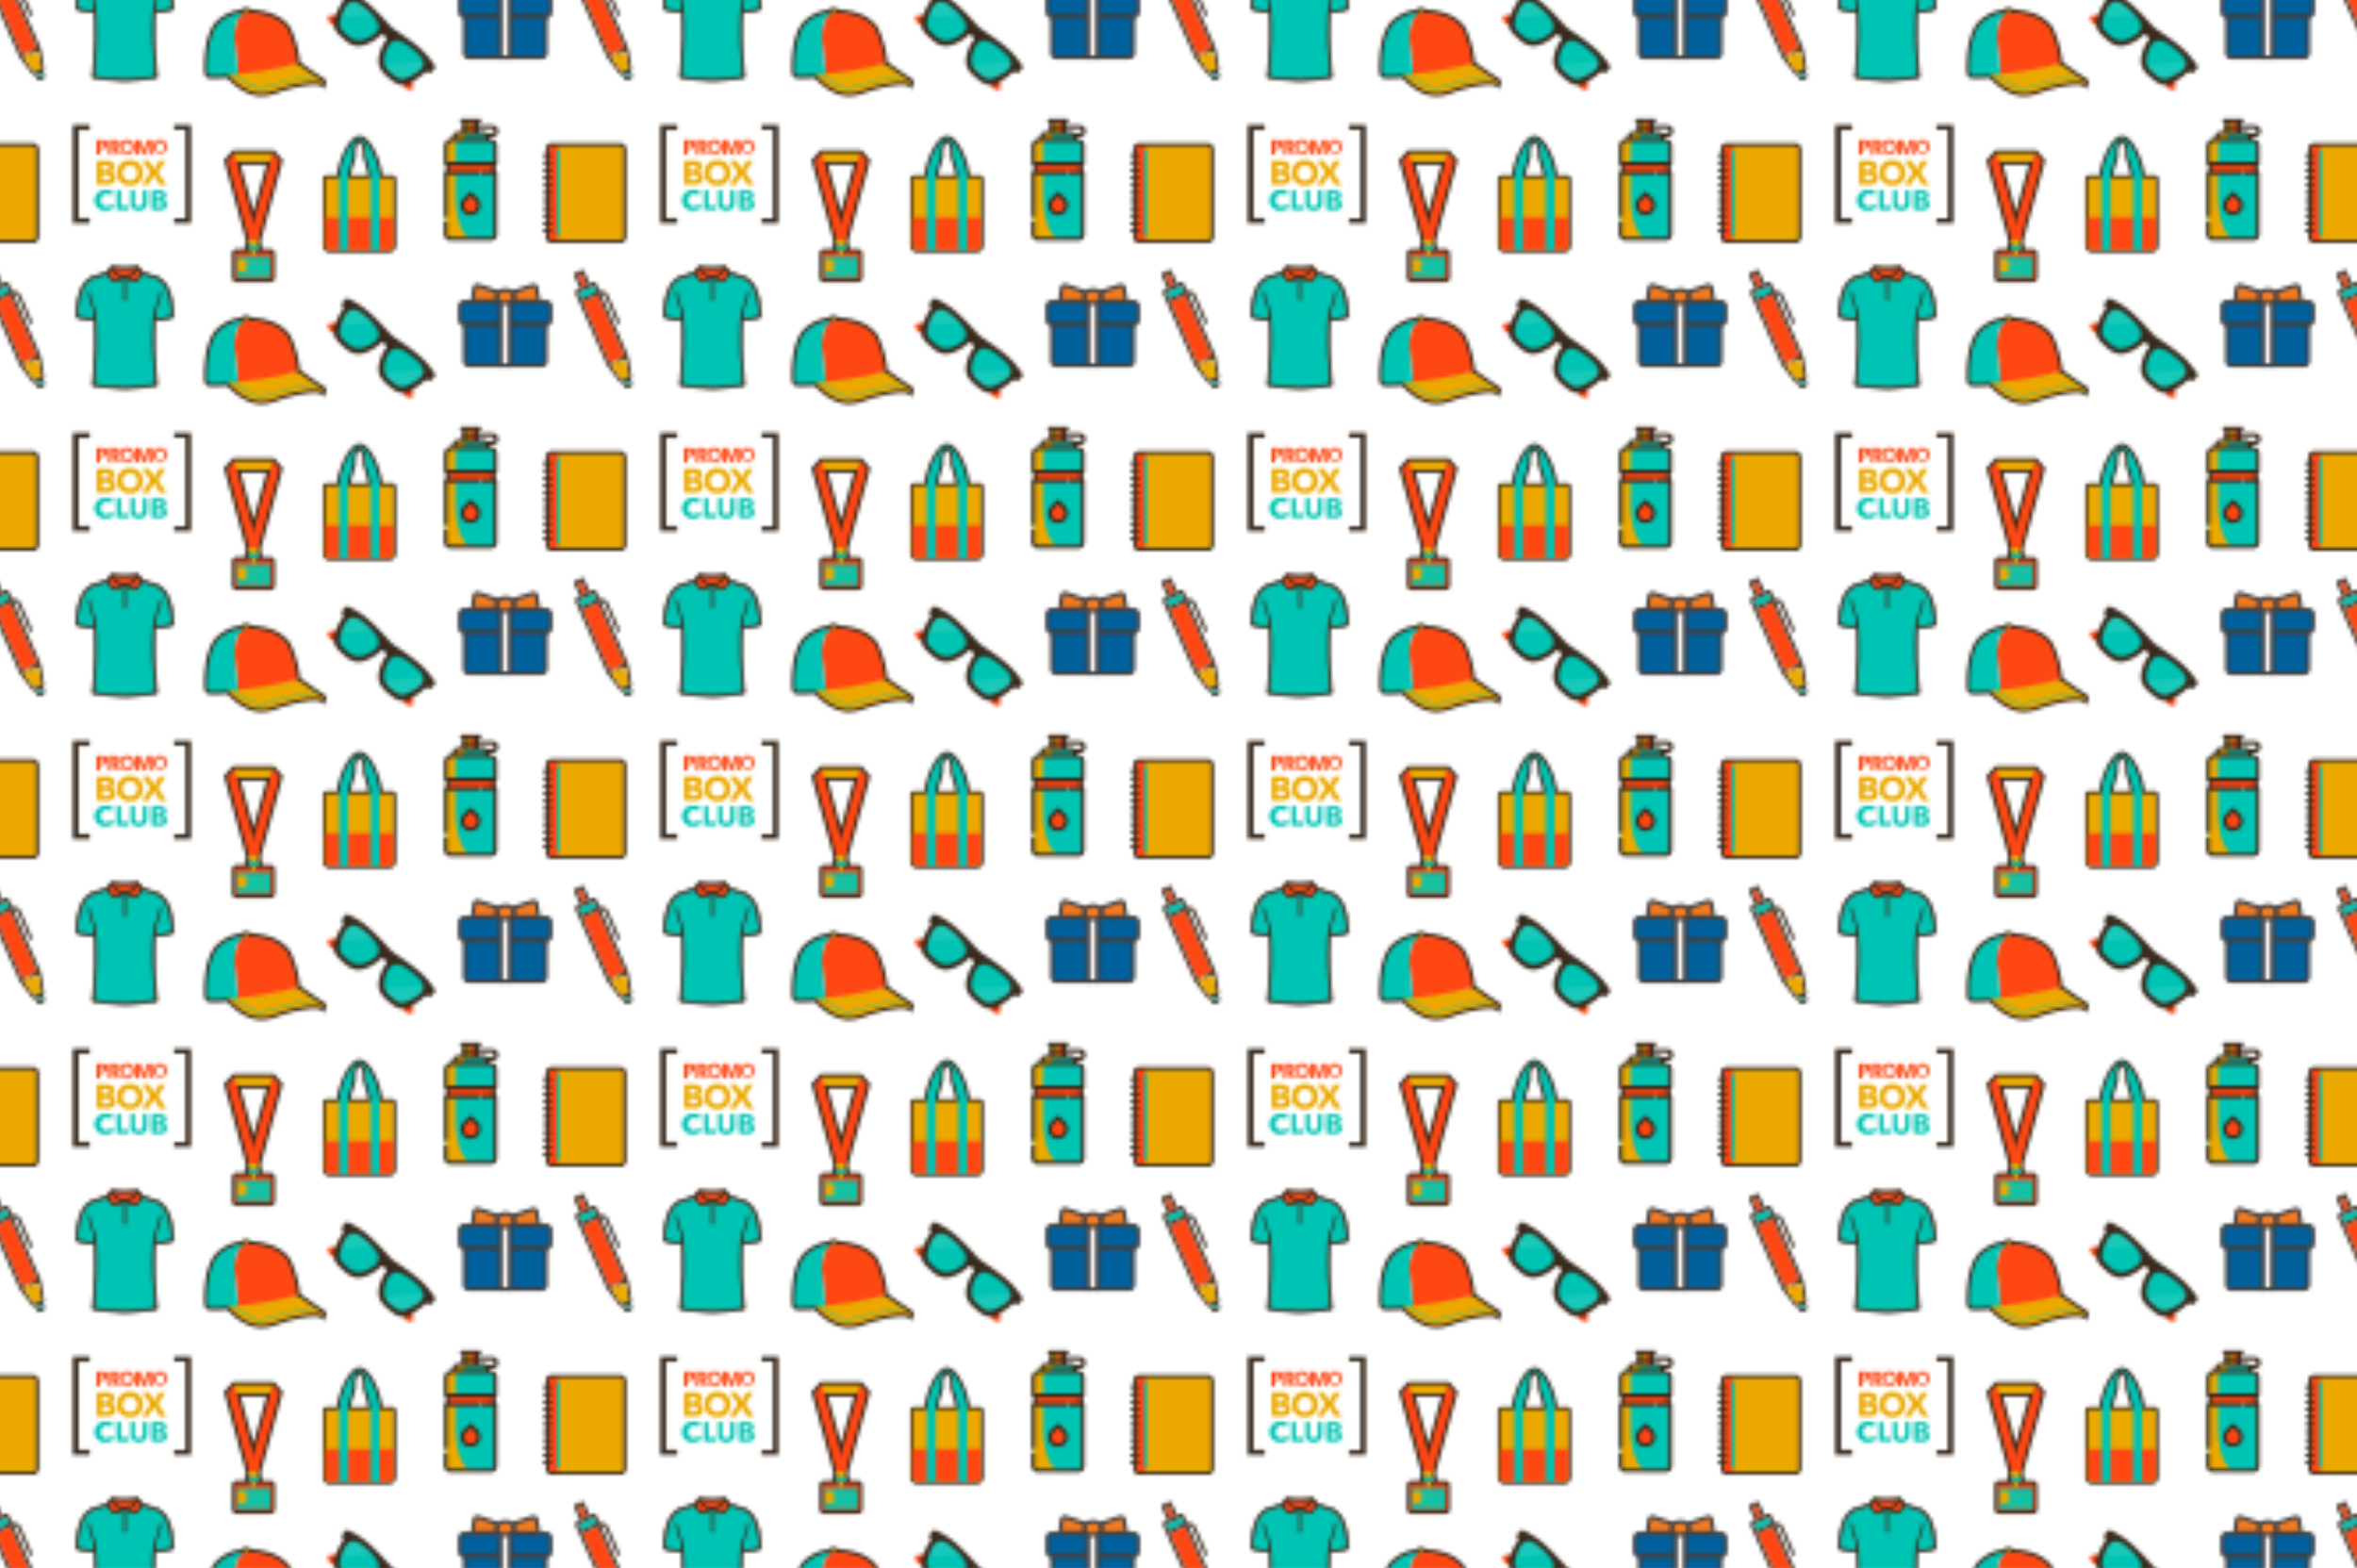 <svg xmlns="http://www.w3.org/2000/svg" xmlns:xlink="http://www.w3.org/1999/xlink" width="666" height="443" viewBox="0 0 666 443"><defs><style>.a,.f,.g,.h,.i{fill:none;}.b{fill:#ff4713;}.c,.j{fill:#00c4b3;}.d{fill:#3a2b1e;}.e{fill:#eba900;}.f,.g,.h,.i,.j{stroke:#3a2b1e;}.f,.g,.h,.i,.j,.m,.n,.o{stroke-miterlimit:10;}.f{stroke-width:0.89px;}.g{stroke-width:1.78px;}.h{stroke-width:0.47px;}.i{stroke-width:0.67px;}.j{stroke-width:1.58px;}.k{fill:#010101;opacity:0.2;}.k,.l{isolation:isolate;}.l,.n{fill:#fff;}.l{opacity:0.1;}.m{fill:#00619d;}.m,.n,.o{stroke:#414042;stroke-width:1.05px;}.o{fill:#f47b20;}.p{fill:url(#a);}</style><pattern id="a" width="165.87" height="86.32" patternTransform="matrix(1, 0, 0, -1, 17.25, 812.69)" patternUnits="userSpaceOnUse" viewBox="0 0 165.87 86.32"><rect class="a" width="165.87" height="86.32"/><rect class="a" width="165.87" height="86.32"/><path class="b" d="M145.85,38.92l1.49-3.39,1.3.57-1.49,3.39Z"/><path class="b" d="M156.1,14.21a.42.42,0,0,1-.55.22h0l-.65-.28-7.62,17.31,4.42,2,7.62-17.32-2.21-1a.43.43,0,0,1-.22-.56Z"/><path class="c" d="M147.29,34.58l2.09.91,1.17.52.8-1.82-4.43-1.95-.8,1.82Z"/><path class="d" d="M145.12,39.52l2.08.92a.42.42,0,0,0,.55-.19v0l1.66-3.77,1.18.51a.44.44,0,0,0,.32,0,.39.39,0,0,0,.24-.23l1-2.25a2.14,2.14,0,0,0,2.4-1.22l3.3-7.49a.43.43,0,0,0-.22-.56.38.38,0,0,0-.33,0,.37.37,0,0,0-.23.23l-3.3,7.48a1.27,1.27,0,0,1-1.26.76l7.76-17.63h0V16h0l1-5.78a.44.44,0,0,0-.25-.47l-.15-.06.41-.93a1.26,1.26,0,0,0-.65-1.66h0a1.24,1.24,0,0,0-1,0,1.21,1.21,0,0,0-.69.66l-.42.93-.15-.06a.44.44,0,0,0-.32,0,.45.45,0,0,0-.19.14l-3.54,4.59h0L145.22,34a.42.42,0,0,0,.21.56h0l1.17.52L145,38.87a.42.42,0,0,0,.19.55h0ZM160.31,7.83a.38.38,0,0,1,.21.22.42.42,0,0,1,0,.31l-.41.93L159.37,9l.41-.93a.4.4,0,0,1,.22-.22.42.42,0,0,1,.31,0Zm.08,2.52-.84,4.91-2.11-.92a.44.44,0,0,0-.32,0,.45.45,0,0,0-.24.23.43.43,0,0,0,.22.56l2.21,1-7.62,17.32-4.42-2,7.62-17.31.65.28a.42.42,0,0,0,.59-.14.42.42,0,0,0-.14-.59l-.11,0-.54-.24,3-3.94ZM146.92,32.24l4.43,1.95-.8,1.82-4.43-1.95Zm1.72,3.86-1.49,3.39-1.3-.57,1.49-3.39Z"/><path class="c" d="M159.37,9l.74.32.41-.93a.42.42,0,0,0,0-.31.38.38,0,0,0-.21-.22.42.42,0,0,0-.31,0,.4.4,0,0,0-.22.22Z"/><path class="e" d="M155.34,13.41l.54.24a.42.42,0,0,1,.22.55h0l.78.35a.45.45,0,0,1,.24-.23.44.44,0,0,1,.32,0l2.11.92.84-4.91-2-.88Z"/><path class="b" d="M108.72,67.88a1.81,1.81,0,0,1,0,2.56l0,0h14a1.81,1.81,0,0,1,0-2.56l0,0Z"/><path class="c" d="M122.74,67.88V50.54a1.38,1.38,0,0,0-1.38-1.38H110.1a1.38,1.38,0,0,0-1.38,1.38V67.88Z"/><path class="c" d="M121.16,77.07H110.3a1.58,1.58,0,0,1-1.58-1.58h0v-5h14v5A1.59,1.59,0,0,1,121.16,77.07Z"/><path class="e" d="M111.49,61.21v6.67h-2.77V61.56h0v-11a1.38,1.38,0,0,1,1.38-1.38h5.84C112.09,50.61,111.55,58.22,111.49,61.21Z"/><path class="e" d="M113.07,77.07a1.58,1.58,0,0,1-1.58-1.58h0v-5h-2.77v5a1.58,1.58,0,0,0,1.58,1.58h2.77Z"/><path class="c" d="M119.19,79h-6.92A1.32,1.32,0,0,1,111,77.71v-.64h9.56v.64A1.32,1.32,0,0,1,119.24,79Z"/><path class="e" d="M115.14,79h-2.87A1.32,1.32,0,0,1,111,77.71v-.64h2.87v.64A1.32,1.32,0,0,0,115.14,79Z"/><rect class="b" x="113.91" y="79.03" width="3.63" height="3.63"/><rect class="e" x="113.91" y="79.03" width="1.82" height="3.63"/><path class="b" d="M117.35,60.32l-1.62,1.62-1.62-1.62a2.3,2.3,0,0,1,0-3.24h0a2.3,2.3,0,0,1,3.24,0h0A2.3,2.3,0,0,1,117.35,60.32Z"/><path class="d" d="M123.25,75.49v-5a.49.49,0,0,0-.15-.36,1.32,1.32,0,0,1,0-1.86.49.49,0,0,0,.15-.36V50.54a1.89,1.89,0,0,0-1.89-1.89H110.1a1.89,1.89,0,0,0-1.89,1.89v3.27a.52.52,0,0,0,1,0V50.54a.87.87,0,0,1,.85-.87h11.27a.87.87,0,0,1,.87.87h0V67.32h-2.9a.51.51,0,0,0-.2,1,.67.67,0,0,0,.2,0h2.49a2.45,2.45,0,0,0,0,1.56H109.64a2.45,2.45,0,0,0,0-1.56h8a.51.51,0,1,0,.2-1h-8.58V55.65a.52.52,0,0,0-1,0V67.88a.49.49,0,0,0,.15.36,1.32,1.32,0,0,1,0,1.86.49.49,0,0,0-.15.36v5a2.11,2.11,0,0,0,2.09,2.09h.13v.16a1.85,1.85,0,0,0,1.84,1.83h1.13v.78h-.13a.52.52,0,0,0,0,1h.13v.83h-.09a.51.51,0,1,0-.2,1h5a.51.51,0,1,0,.2-1,.67.67,0,0,0-.2,0h-.09v-.83h3.72a1.65,1.65,0,0,0,.26-3.29,1.13,1.13,0,0,0-.26,0H121a2.16,2.16,0,0,0,0-.36v-.13h.13A2.1,2.1,0,0,0,123.25,75.49Zm-5.19,4.83v-.79h1.13a1.82,1.82,0,0,0,1.2-.45h1.39a.62.62,0,1,1,0,1.24h-3.72Zm-3.63,1.82v-.82H117v.83Zm0-1.82v-.79H117v.79Zm-3-2.75H120v.14a.8.8,0,0,1-.8.8h-6.93a.8.8,0,0,1-.81-.79h0ZM109.21,71h13v4.52a1.07,1.07,0,0,1-1.07,1.07H110.3a1.05,1.05,0,0,1-1.06-1.06h0Z"/><path class="d" d="M115.73,55.88a2.8,2.8,0,0,0-2,4.78l1.64,1.66a.51.51,0,0,0,.72,0l1.62-1.62a2.8,2.8,0,0,0-2-4.78ZM117,57.42a1.79,1.79,0,0,1,0,2.52l-1.26,1.25-1.26-1.25A1.78,1.78,0,0,1,117,57.42Z"/><polygon class="d" points="3.31 81.39 8.11 81.39 8.11 79.94 4.96 79.94 4.96 55.07 8.11 55.07 8.11 53.62 3.31 53.62 3.31 81.39"/><polygon class="d" points="31.92 54.98 35.16 54.98 35.16 80.03 31.92 80.03 31.92 81.39 36.72 81.39 36.72 53.62 31.92 53.62 31.92 54.98"/><path class="b" d="M11,76.32h.47c.35,0,.79-.06.79-.48s-.32-.5-.65-.5H11ZM10,73h1V74.6h.67c.88,0,1.55.3,1.55,1.28s-.72,1.26-1.59,1.26H10Z"/><path class="b" d="M14.34,76.32h.6c.34,0,.71-.06.71-.48s-.43-.46-.77-.46h-.54Zm-.92-3.38h.92v1.7h.45L15.67,73h1.1l-1.06,1.75a1.08,1.08,0,0,1,.9,1.15c0,1-.72,1.26-1.58,1.26H13.42Z"/><path class="b" d="M18.69,73.72a1.2,1.2,0,0,0-1.18,1.22s0,.08,0,.12a1.18,1.18,0,0,0,2.34.31,1.6,1.6,0,0,0,0-.31,1.21,1.21,0,0,0-1.07-1.33h-.1m0,3.52a2,2,0,0,1-2-2,1.21,1.21,0,0,1,0-.19,2,2,0,0,1,4.06,0,2,2,0,0,1-1.81,2.17h-.19"/><polygon class="b" points="21.02 77.14 22.41 77.14 23.37 74.42 23.39 74.42 24.35 77.14 25.74 77.14 25.74 72.98 24.82 72.98 24.82 76.17 24.81 76.17 23.71 72.98 23.01 72.98 21.95 76.17 21.94 76.17 21.94 72.98 21.02 72.98 21.02 77.14"/><path class="b" d="M28,73.72a1.2,1.2,0,0,0-1.18,1.22s0,.08,0,.12a1.18,1.18,0,0,0,2.33.38,1.21,1.21,0,0,0,0-.38,1.19,1.19,0,0,0-1.05-1.33H28m0,3.52a2,2,0,0,1-2-2,1.21,1.21,0,0,1,0-.19,2,2,0,1,1,2.19,2.17H28"/><path class="e" d="M11.58,67.32h1.13c.49,0,1.2-.1,1.2-.74s-.52-.79-1-.79H11.58Zm0,2.71h1c.47,0,1-.15,1-.71s-.48-.74-.94-.74H11.58Zm-1.5-5.51h2.78c1.21,0,2.55.47,2.55,1.89a1.61,1.61,0,0,1-1.49,1.65h0a1.51,1.51,0,0,1,1.17,1.49c0,1.47-1.29,1.72-2.48,1.72H10.08Z"/><path class="e" d="M19.48,65.69a2,2,0,0,0-2.11,1.88,1.5,1.5,0,0,0,0,.3,2.11,2.11,0,0,0,4.22,0h0a2.06,2.06,0,0,0-1.91-2.18h-.2m0,5.73a3.43,3.43,0,0,1-3.66-3.18c0-.12,0-.25,0-.37a3.44,3.44,0,0,1,3.32-3.56h.35a3.42,3.42,0,0,1,3.65,3.19c0,.12,0,.25,0,.37a3.44,3.44,0,0,1-3.3,3.56h-.36"/><polygon class="e" points="25.25 68.02 23 71.25 24.88 71.25 26.33 68.88 27.72 71.25 29.53 71.25 27.34 68.05 29.79 64.48 27.91 64.48 26.25 67.21 24.64 64.48 22.87 64.48 25.25 68.02"/><path class="c" d="M13.91,61.47a1.35,1.35,0,0,1-1.06.46,1.66,1.66,0,0,1-1.62-1.68.41.41,0,0,0,0-.11,1.64,1.64,0,0,1,1.45-1.81h.12A1.33,1.33,0,0,1,14,59l1-.76a2.42,2.42,0,0,0-2-1A2.92,2.92,0,1,0,12.66,63H13a2.4,2.4,0,0,0,1.88-.82Z"/><polygon class="c" points="15.7 62.92 16.93 62.92 16.93 58.5 19.2 58.5 19.2 57.37 15.7 57.37 15.7 62.92"/><path class="c" d="M24.38,59.51a2.14,2.14,0,0,0-2-2.29,1.79,1.79,0,0,0-.4,0,2.14,2.14,0,0,0-2.34,1.94,1.29,1.29,0,0,0,0,.34v3.41h1.22V59.55a1.13,1.13,0,1,1,2.25-.21.74.74,0,0,1,0,.21v3.37h1.22Z"/><path class="c" d="M26.8,59.66h.93c.4,0,1-.08,1-.61s-.44-.65-.82-.65H26.8Zm0,2.22h.83c.39,0,.83-.12.83-.58s-.4-.6-.77-.6H26.8Zm-1.23-4.56h2.28c1,0,2.09.38,2.09,1.54a1.33,1.33,0,0,1-1.22,1.36h0a1.25,1.25,0,0,1,1,1.23c0,1.2-1.06,1.41-2,1.41H25.57Z"/><path class="e" d="M158,75.85a1.29,1.29,0,0,0,1.28-1.29V49.73A1.29,1.29,0,0,0,158,48.44H139.13a1.29,1.29,0,0,0-1.29,1.29V74.56a1.29,1.29,0,0,0,1.29,1.29Z"/><path class="b" d="M140.41,48.44h-1.72a1.29,1.29,0,0,0-1.29,1.29V74.56a1.29,1.29,0,0,0,1.29,1.29h1.72Z"/><path class="f" d="M158,75.85H138.69a1.29,1.29,0,0,1-1.29-1.29V49.73a1.29,1.29,0,0,1,1.29-1.29H158a1.29,1.29,0,0,1,1.28,1.29V74.56A1.29,1.29,0,0,1,158,75.85Z"/><path class="d" d="M138.27,72.42a.43.43,0,1,1,0,.86h-1.73a.44.44,0,0,1-.42-.43.42.42,0,0,1,.41-.43h1.74Z"/><path class="d" d="M138.27,70.32a.43.43,0,0,1,0,.86h-1.73a.44.44,0,0,1-.42-.43.42.42,0,0,1,.41-.43h1.74Z"/><path class="d" d="M138.27,68.14a.43.43,0,1,1,.13.85.29.29,0,0,1-.13,0h-1.73a.44.44,0,0,1-.36-.49.42.42,0,0,1,.36-.36Z"/><path class="d" d="M138.27,66a.43.43,0,1,1,.13.85.29.29,0,0,1-.13,0h-1.73a.44.44,0,0,1-.36-.49.42.42,0,0,1,.36-.36Z"/><path class="d" d="M138.27,63.86a.43.43,0,1,1,.13.85.29.29,0,0,1-.13,0h-1.73a.44.44,0,0,1-.36-.49.42.42,0,0,1,.36-.36Z"/><path class="d" d="M138.27,61.72a.43.43,0,1,1,.13.85h-1.86a.44.44,0,0,1-.36-.49.42.42,0,0,1,.36-.36Z"/><path class="d" d="M138.27,59.57a.43.43,0,0,1,0,.86h-1.73a.42.42,0,0,1-.42-.42h0a.44.44,0,0,1,.42-.43Z"/><path class="d" d="M138.27,57.43a.43.43,0,0,1,0,.86h-1.73a.42.42,0,0,1-.42-.42h0a.44.44,0,0,1,.42-.43Z"/><path class="d" d="M138.27,55.32a.43.43,0,0,1,0,.86h-1.73a.43.43,0,0,1,0-.86Z"/><path class="d" d="M138.27,53.15a.43.43,0,0,1,0,.86h-1.73a.43.43,0,0,1,0-.86Z"/><path class="d" d="M138.27,51a.43.43,0,0,1,0,.86h-1.73a.43.43,0,0,1,0-.86Z"/><path class="c" d="M140.41,50a.41.41,0,0,1,.43.39h0V73.89a.43.43,0,0,1-.86,0V50.42a.41.41,0,0,1,.42-.4Z"/><path class="g" d="M59.58,45.06V38.23a.38.38,0,0,0-.38-.38H49.56a.38.38,0,0,0-.38.38h0v6.83a.38.38,0,0,0,.38.38h4.21v.78h-.61a.38.38,0,0,0-.38.38h0v.27a.4.4,0,0,0,.38.39H53.1V49h0L47,71.22l2,2.17H59.79l1.92-2.17L55.64,49h0V47.26h-.06a.4.4,0,0,0,.38-.39V46.6a.38.38,0,0,0-.38-.38h-.66v-.78H59.2A.38.38,0,0,0,59.58,45.06Zm-5.2,8.58L59.14,71H49.61Z"/><path class="b" d="M59.58,45.06V38.23a.38.38,0,0,0-.38-.38H49.56a.38.38,0,0,0-.38.38h0v6.83a.38.38,0,0,0,.38.38H59.2A.38.38,0,0,0,59.58,45.06Z"/><rect class="c" x="49.64" y="38.33" width="9.45" height="5.55" rx="0.38" ry="0.38"/><rect class="c" x="49.18" y="44.07" width="10.4" height="0.27"/><line class="a" x1="52.68" y1="42.81" x2="58.61" y2="42.81"/><rect class="e" x="52.68" y="42.77" width="5.93" height="0.07"/><line class="a" x1="52.68" y1="42.09" x2="58.61" y2="42.09"/><rect class="e" x="52.68" y="42.06" width="5.93" height="0.07"/><line class="a" x1="52.68" y1="41.38" x2="58.61" y2="41.38"/><rect class="e" x="52.68" y="41.34" width="5.93" height="0.07"/><line class="a" x1="52.68" y1="40.67" x2="58.61" y2="40.67"/><rect class="e" x="52.68" y="40.63" width="5.93" height="0.07"/><line class="a" x1="52.68" y1="39.95" x2="58.61" y2="39.95"/><rect class="e" x="52.68" y="39.92" width="5.93" height="0.07"/><line class="a" x1="50.05" y1="39.22" x2="58.59" y2="39.22"/><rect class="e" x="50.05" y="39.19" width="8.55" height="0.07"/><rect class="e" x="50.05" y="39.95" width="2.36" height="3.54" rx="0.38" ry="0.38"/><rect class="e" x="48.97" y="71.02" width="10.82" height="2.37"/><polygon class="b" points="59.79 73.39 61.71 71.21 55.64 49.03 53.11 49.03 59.79 73.39"/><polygon class="b" points="48.96 73.39 47.04 71.21 53.11 49.03 55.64 49.03 48.96 73.39"/><rect class="e" x="53.11" y="47.25" width="2.53" height="1.78"/><rect class="e" x="53.77" y="44.49" width="1.15" height="1.97" rx="0.26" ry="0.26"/><rect class="c" x="52.79" y="46.22" width="3.17" height="1.04" rx="0.38" ry="0.38"/><path class="c" d="M54.62,45a.27.27,0,1,0-.27.27.27.27,0,0,0,.27-.27Z"/><path class="h" d="M30.57,34.46c-.9,2.11-2,3.65-4.37,4.3A24,24,0,0,0,23,39.82l-1.23,1.5a.33.33,0,0,1-.31.12h0a20.07,20.07,0,0,0-7,0h0a.35.35,0,0,1-.32-.12L13,39.82a26.21,26.21,0,0,0-3.21-1.06c-2.38-.65-3.47-2.19-4.36-4.3s-1.2-6.88-1.21-7.07a.33.33,0,0,1,.23-.34,14.66,14.66,0,0,1,5-.79,87.77,87.77,0,0,0,0-11C9,9,8.9,8.15,8.9,8.13a.34.34,0,0,1,.26-.39A58.71,58.71,0,0,1,18,6.86a57.32,57.32,0,0,1,8.86.88.34.34,0,0,1,.27.38S27,9,26.61,15.26a87.77,87.77,0,0,0,0,11,14.66,14.66,0,0,1,5,.79.36.36,0,0,1,.23.34C31.77,27.58,31.51,32.25,30.57,34.46Z"/><path class="b" d="M14.44,41.1a20,20,0,0,1,7.08,0s1.37-4.14-2-4.64a4.17,4.17,0,0,0-5.08,4.64Z"/><path class="c" d="M26.6,26.59a14.75,14.75,0,0,1,4.85.73s-.26,4.77-1.19,7-2,3.51-4.14,4.11a24.08,24.08,0,0,0-3.33,1.11L18,38.32l-4.82,1.23a24.4,24.4,0,0,0-3.32-1.11c-2.18-.6-3.22-1.93-4.14-4.11s-1.19-7-1.19-7a14.8,14.8,0,0,1,4.85-.78L9.6,28a91,91,0,0,0,.15-12.79C9.31,8.71,9.19,8,9.19,8A56.56,56.56,0,0,1,18,7.16,56.56,56.56,0,0,1,26.8,8s-.11.67-.55,7.17A88.07,88.07,0,0,0,26.4,28Z"/><path class="d" d="M26.84,7.75a.34.34,0,0,1,.27.38S27,9,26.56,15.27a87.77,87.77,0,0,0,0,11,14.66,14.66,0,0,1,5,.79.36.36,0,0,1,.23.34c0,.19-.27,4.86-1.21,7.07s-2,3.65-4.37,4.3a22,22,0,0,0-3.27,1.09.28.28,0,0,1-.22,0L18,38.67l-4.73,1.2a.28.28,0,0,1-.22,0,23.35,23.35,0,0,0-3.28-1.09c-2.38-.65-3.47-2.19-4.36-4.3S4.21,27.6,4.2,27.41a.33.33,0,0,1,.23-.34,14.66,14.66,0,0,1,5-.79,87.77,87.77,0,0,0,0-11C9,9,8.88,8.17,8.88,8.15a.34.34,0,0,1,.26-.39A58.71,58.71,0,0,1,18,6.88,56.92,56.92,0,0,1,26.84,7.75ZM10.06,15.23a91.71,91.71,0,0,1-.15,12.84.33.33,0,0,1-.32.3.34.34,0,0,1-.34-.28L9.07,26.9a14.69,14.69,0,0,0-4.21.71A26.78,26.78,0,0,0,6,34.2c.84,2,1.8,3.34,3.93,3.91a26.48,26.48,0,0,1,3.26,1.08L17.9,38h.16l4.71,1.19A26,26,0,0,1,26,38.11c2.13-.57,3.08-1.92,3.93-3.91a26.78,26.78,0,0,0,1.14-6.59,14.69,14.69,0,0,0-4.21-.71l-.18,1.19a.34.34,0,0,1-.39.28.35.35,0,0,1-.28-.28,91.7,91.7,0,0,1-.14-12.84c.31-4.57.46-6.26.52-6.88A55.58,55.58,0,0,0,18,7.55a55.13,55.13,0,0,0-8.41.77C9.6,9,9.75,10.66,10.06,15.23Z"/><path class="d" d="M9.58,27.76A.29.29,0,0,0,9.3,28a8.15,8.15,0,0,1-.66,2.26c-.09.23-.18.48-.28.76a11.27,11.27,0,0,0-.74,3.08.28.28,0,0,0,.26.29.27.27,0,0,0,.29-.25h0a11.76,11.76,0,0,1,.71-2.92c.1-.28.2-.53.28-.76a9.07,9.07,0,0,0,.7-2.4.28.28,0,0,0-.26-.3h0Z"/><path class="d" d="M26.38,27.76h0a.29.29,0,0,0-.25.3,9.07,9.07,0,0,0,.7,2.4c.08.23.17.48.28.76a11.31,11.31,0,0,1,.7,2.92.28.28,0,0,0,.29.26.29.29,0,0,0,.27-.29A12.15,12.15,0,0,0,27.63,31c-.1-.28-.2-.53-.28-.76A8.91,8.91,0,0,1,26.68,28a.27.27,0,0,0-.29-.25Z"/><path class="b" d="M18,38.32a4.32,4.32,0,0,1,3.54,2.78l1.27-1.55S22,37.62,20.65,37.2Z"/><path class="b" d="M18,38.32a4.32,4.32,0,0,0-3.54,2.78l-1.28-1.55s.76-1.93,2.15-2.35Z"/><path class="d" d="M20.74,36.88c1.53.44,2.33,2.44,2.36,2.54a.32.32,0,0,1-.05.34l-1.28,1.56a.31.31,0,0,1-.32.12.34.34,0,0,1-.25-.23,3.92,3.92,0,0,0-3.26-2.54.34.34,0,0,1-.29-.29.33.33,0,0,1,.2-.35l2.67-1.13h.13Zm.88,3.57.79-1a4,4,0,0,0-1.75-1.94L19,38.24A4.36,4.36,0,0,1,21.62,40.45Z"/><path class="d" d="M15.44,36.89,18.11,38a.33.33,0,0,1,.2.35.36.36,0,0,1-.3.29,3.93,3.93,0,0,0-3.25,2.54.36.36,0,0,1-.26.23.33.33,0,0,1-.32-.12l-1.27-1.55a.35.35,0,0,1-.06-.34,4.5,4.5,0,0,1,2.36-2.54h.1A.29.29,0,0,1,15.44,36.89Zm-1.1,3.56a4.35,4.35,0,0,1,2.58-2.21l-1.62-.69a3.89,3.89,0,0,0-1.75,1.94Z"/><path class="d" d="M18,40.45a20.68,20.68,0,0,0-3.6.32l.12.66a20.07,20.07,0,0,1,7,0l.12-.66A21.14,21.14,0,0,0,18,40.45Z"/><line class="i" x1="18.02" y1="38" x2="18.02" y2="31.72"/><circle class="e" cx="18.03" cy="33.44" r="0.21"/><circle class="e" cx="18.03" cy="35.71" r="0.21"/><circle class="e" cx="18.03" cy="37.99" r="0.21"/><path class="j" d="M93.91,66.07V47.38a1.27,1.27,0,0,0-1.27-1.27H76a1.25,1.25,0,0,0-1.16.78,1.16,1.16,0,0,0-.1.49V66.07a.34.34,0,0,0,.34.34h3.57v.06a20,20,0,0,0,2,7.1c.78,1.61,2.29,4,3.71,4s2.94-2.34,3.71-4a19.79,19.79,0,0,0,2-7.1v-.06h3.57A.34.34,0,0,0,93.91,66.07Zm-12.79.34h6.37v.4c0,2.34-1.56,5.15-1.43,6.3.2,1.63-.46,4-1.76,4s-2-2.32-1.76-4c.14-1.15-1.42-4-1.42-6.3Z"/><path class="e" d="M92.64,46.11a1.27,1.27,0,0,1,1.27,1.27V66.07a.34.34,0,0,1-.34.34H75a.34.34,0,0,1-.34-.34V47.38a1.25,1.25,0,0,1,1.25-1.27H92.64Z"/><path class="b" d="M74.7,55.24V47.38A1.25,1.25,0,0,1,76,46.11H92.64a1.27,1.27,0,0,1,1.27,1.27v7.86Z"/><path class="c" d="M84.3,77.52c1.42,0,2.94-2.34,3.71-4a19.79,19.79,0,0,0,2-7.1V46.08H87.49V66.8c0,2.35-1.56,5.16-1.43,6.31.2,1.63-.46,4-1.76,4s-2-2.32-1.76-4c.14-1.15-1.42-4-1.42-6.31V46.08H78.61V66.47a20,20,0,0,0,2,7.1C81.37,75.18,82.88,77.52,84.3,77.52Z"/><path class="g" d="M73.25,7.16c-1.31.76-5.51,3.79-6.53,4.53h0A30.17,30.17,0,0,1,64,21.54c-3,4.25-9.18,4.57-11,4.57a.21.21,0,0,1,.08.16c0,.2-.35.37-.78.37s-.79-.17-.79-.37a.26.26,0,0,1,.09-.16A10.17,10.17,0,0,1,45.7,24c-4.47-2.66-4.47-12-4.37-14.77a.93.93,0,0,1,.89-.89c1.22,0,3.37.08,5.11.2A20.74,20.74,0,0,1,51.45,5c1.92-1,4.45-2.58,9.11-.82s11.5,3.08,13.16,2C73.72,6.22,74.74,6.32,73.25,7.16Z"/><path class="e" d="M47.14,8.78A21.12,21.12,0,0,1,51.45,5c1.92-1,4.45-2.58,9.11-.82s11.5,3.08,13.16,2c0,0,1,.07-.47.94s-6.76,4.69-6.76,4.69Z"/><path class="c" d="M48.78,9A25.9,25.9,0,0,1,54.6,5.19c1.52-.56,2.71-.22,4.37.24l.55.16a85.29,85.29,0,0,0,12.15,2.6L72,8a80.73,80.73,0,0,1-12.4-2.65L59,5.16a11,11,0,0,0-2.84-.54,4.86,4.86,0,0,0-1.69.31,25.74,25.74,0,0,0-6,4Z"/><path class="e" d="M51.49,26.27c0-.21.35-.37.79-.37s.78.16.78.37-.35.37-.78.37S51.49,26.47,51.49,26.27Z"/><path class="b" d="M52.46,26.1s7.95.46,11.51-4.56a30,30,0,0,0,2.77-9.84A107.78,107.78,0,0,0,50,8.78s-1,8.88-1,9.93S48.82,25.74,52.46,26.1Z"/><path class="c" d="M45.7,24a10.25,10.25,0,0,0,7,2.11h-.26C48.8,25.77,49,19.78,49,18.74s1-9.93,1-9.93-5.55-.5-7.82-.42a.93.93,0,0,0-.89.89C41.23,12,41.23,21.32,45.7,24Z"/><path class="b" d="M84.69,23.09l-7.51-.41a1.52,1.52,0,0,0-1.44.87l-.38.85a.67.67,0,0,0,.37.87.65.65,0,0,0,.27.05h8.72Z"/><path class="k" d="M84.69,25.32h-8a6.66,6.66,0,0,1-.45-2.42,1.54,1.54,0,0,1,.89-.25l7.51.41Z"/><path class="b" d="M96,13.32l.68-7.48a1.5,1.5,0,0,1,1.07-1.3l.89-.26a.67.67,0,0,1,.85.74L98.2,13.65Z"/><path class="k" d="M98.2,13.65l1.17-7.87A6.84,6.84,0,0,0,97,5a1.52,1.52,0,0,0-.37.85L96,13.32Z"/><path class="d" d="M91.47,19.51c.29-.25.77-.73.29-1.3h0a8.47,8.47,0,0,1-1.32-2.37C88.8,11.62,90,9.76,92.69,7.57c1-.79,2.12-1.8,3.5-1.83s2.68.54,4.73,1.91a9.52,9.52,0,0,1,1.73,1.44h0a1.24,1.24,0,0,0,1.32.06.67.67,0,0,1,.76.19l.81.93a.71.71,0,0,1,.07.83,22.69,22.69,0,0,1-5.43,6c-2.74,2.24-5.73,4-6.63,4.79s-3.09,3.49-5.71,5.87a22.23,22.23,0,0,1-6.74,4.56.69.69,0,0,1-.81-.19l-.81-.93a.66.66,0,0,1-.07-.78,1.26,1.26,0,0,0,.13-1.32h0a9.15,9.15,0,0,1-1.17-1.91c-1.06-2.23-1.43-3.71-1.22-5s1.4-2.34,2.32-3.2C82,16.62,84,15.73,88,18a8.63,8.63,0,0,1,2.16,1.64h0C90.63,20.17,91.18,19.77,91.47,19.51Z"/><path class="c" d="M86.85,26.71c-2.45,2.27-5.14,4.5-7.16-.19-1.82-4.23-.78-5,.79-6.46s3.27-2.8,6.78-.82C91,21.32,90.37,23.43,86.85,26.71Z"/><path class="k" d="M86.85,26.71c-2.07,1.93-4.32,3.81-6.19,1.5,1.83,2,4,.15,6-1.71,2.69-2.5,3.68-4.3,2.36-5.95C90.61,22.26,89.65,24.11,86.85,26.71Z"/><path class="c" d="M99.26,16c2.6-2.09,5.19-4.43.85-7.1-3.93-2.42-4.82-1.5-6.51-.16s-3.25,2.83-1.79,6.6C93.36,19.32,95.5,19,99.26,16Z"/><path class="k" d="M99.26,16c2.2-1.77,4.4-3.72,2.38-5.9,1.69,2.09-.44,4-2.57,5.69-2.85,2.29-4.78,3-6.22,1.47C94.31,19.06,96.28,18.38,99.26,16Z"/><path class="l" d="M86.85,26.71c-2.45,2.27-5.14,4.5-7.16-.19-.27-.64-.48-1.2-.64-1.69l9,.66A10.53,10.53,0,0,1,86.85,26.71Z"/><path class="l" d="M102.41,12.16l-11-.8A5.82,5.82,0,0,1,93.6,8.72c1.69-1.34,2.58-2.26,6.51.16C102,10,102.57,11.12,102.41,12.16Z"/><path class="m" d="M124.23,25v6.42H114a1.29,1.29,0,0,1-1.29-1.29h0v-3.8A1.29,1.29,0,0,1,114,25h10.27Z"/><path class="m" d="M124.23,25H114V14.74a1.29,1.29,0,0,1,1.29-1.29h9Z"/><path class="m" d="M137,31.41H126.77V25H137a1.29,1.29,0,0,1,1.31,1.27v3.86A1.29,1.29,0,0,1,137,31.41h0"/><path class="m" d="M126.77,13.45h9A1.28,1.28,0,0,1,137,14.74V25H126.77Z"/><polygon class="n" points="126.81 31.76 126.8 31.77 124.24 31.77 124.23 13.46 126.8 13.45 126.81 31.76"/><path class="o" d="M125.52,34.79c-1.41,0-2.56-.86-2.56-1.92S124.11,31,125.52,31s2.56.86,2.56,1.92-1.15,1.92-2.56,1.92"/><path class="o" d="M123,32.87a2.12,2.12,0,0,0,.38,1.17,2.14,2.14,0,0,1-.65.35L118,36a1.13,1.13,0,0,1-.36.06.85.85,0,0,1-.84-.78l-.43-2.63a.82.82,0,0,1,.58-1,.75.75,0,0,1,.3,0H123a1.52,1.52,0,0,1,.42.06,2.12,2.12,0,0,0-.42,1.23"/><path class="o" d="M134.8,32.63l-.44,2.63a.83.83,0,0,1-.83.78,1.13,1.13,0,0,1-.36-.06l-4.74-1.59a2,2,0,0,1-.65-.35,2,2,0,0,0,0-2.4,1.4,1.4,0,0,1,.41-.06H134a.84.84,0,0,1,.91.75.77.77,0,0,1,0,.3"/></pattern></defs><title>why-background-cropped</title><rect class="p" width="666" height="443"/></svg>